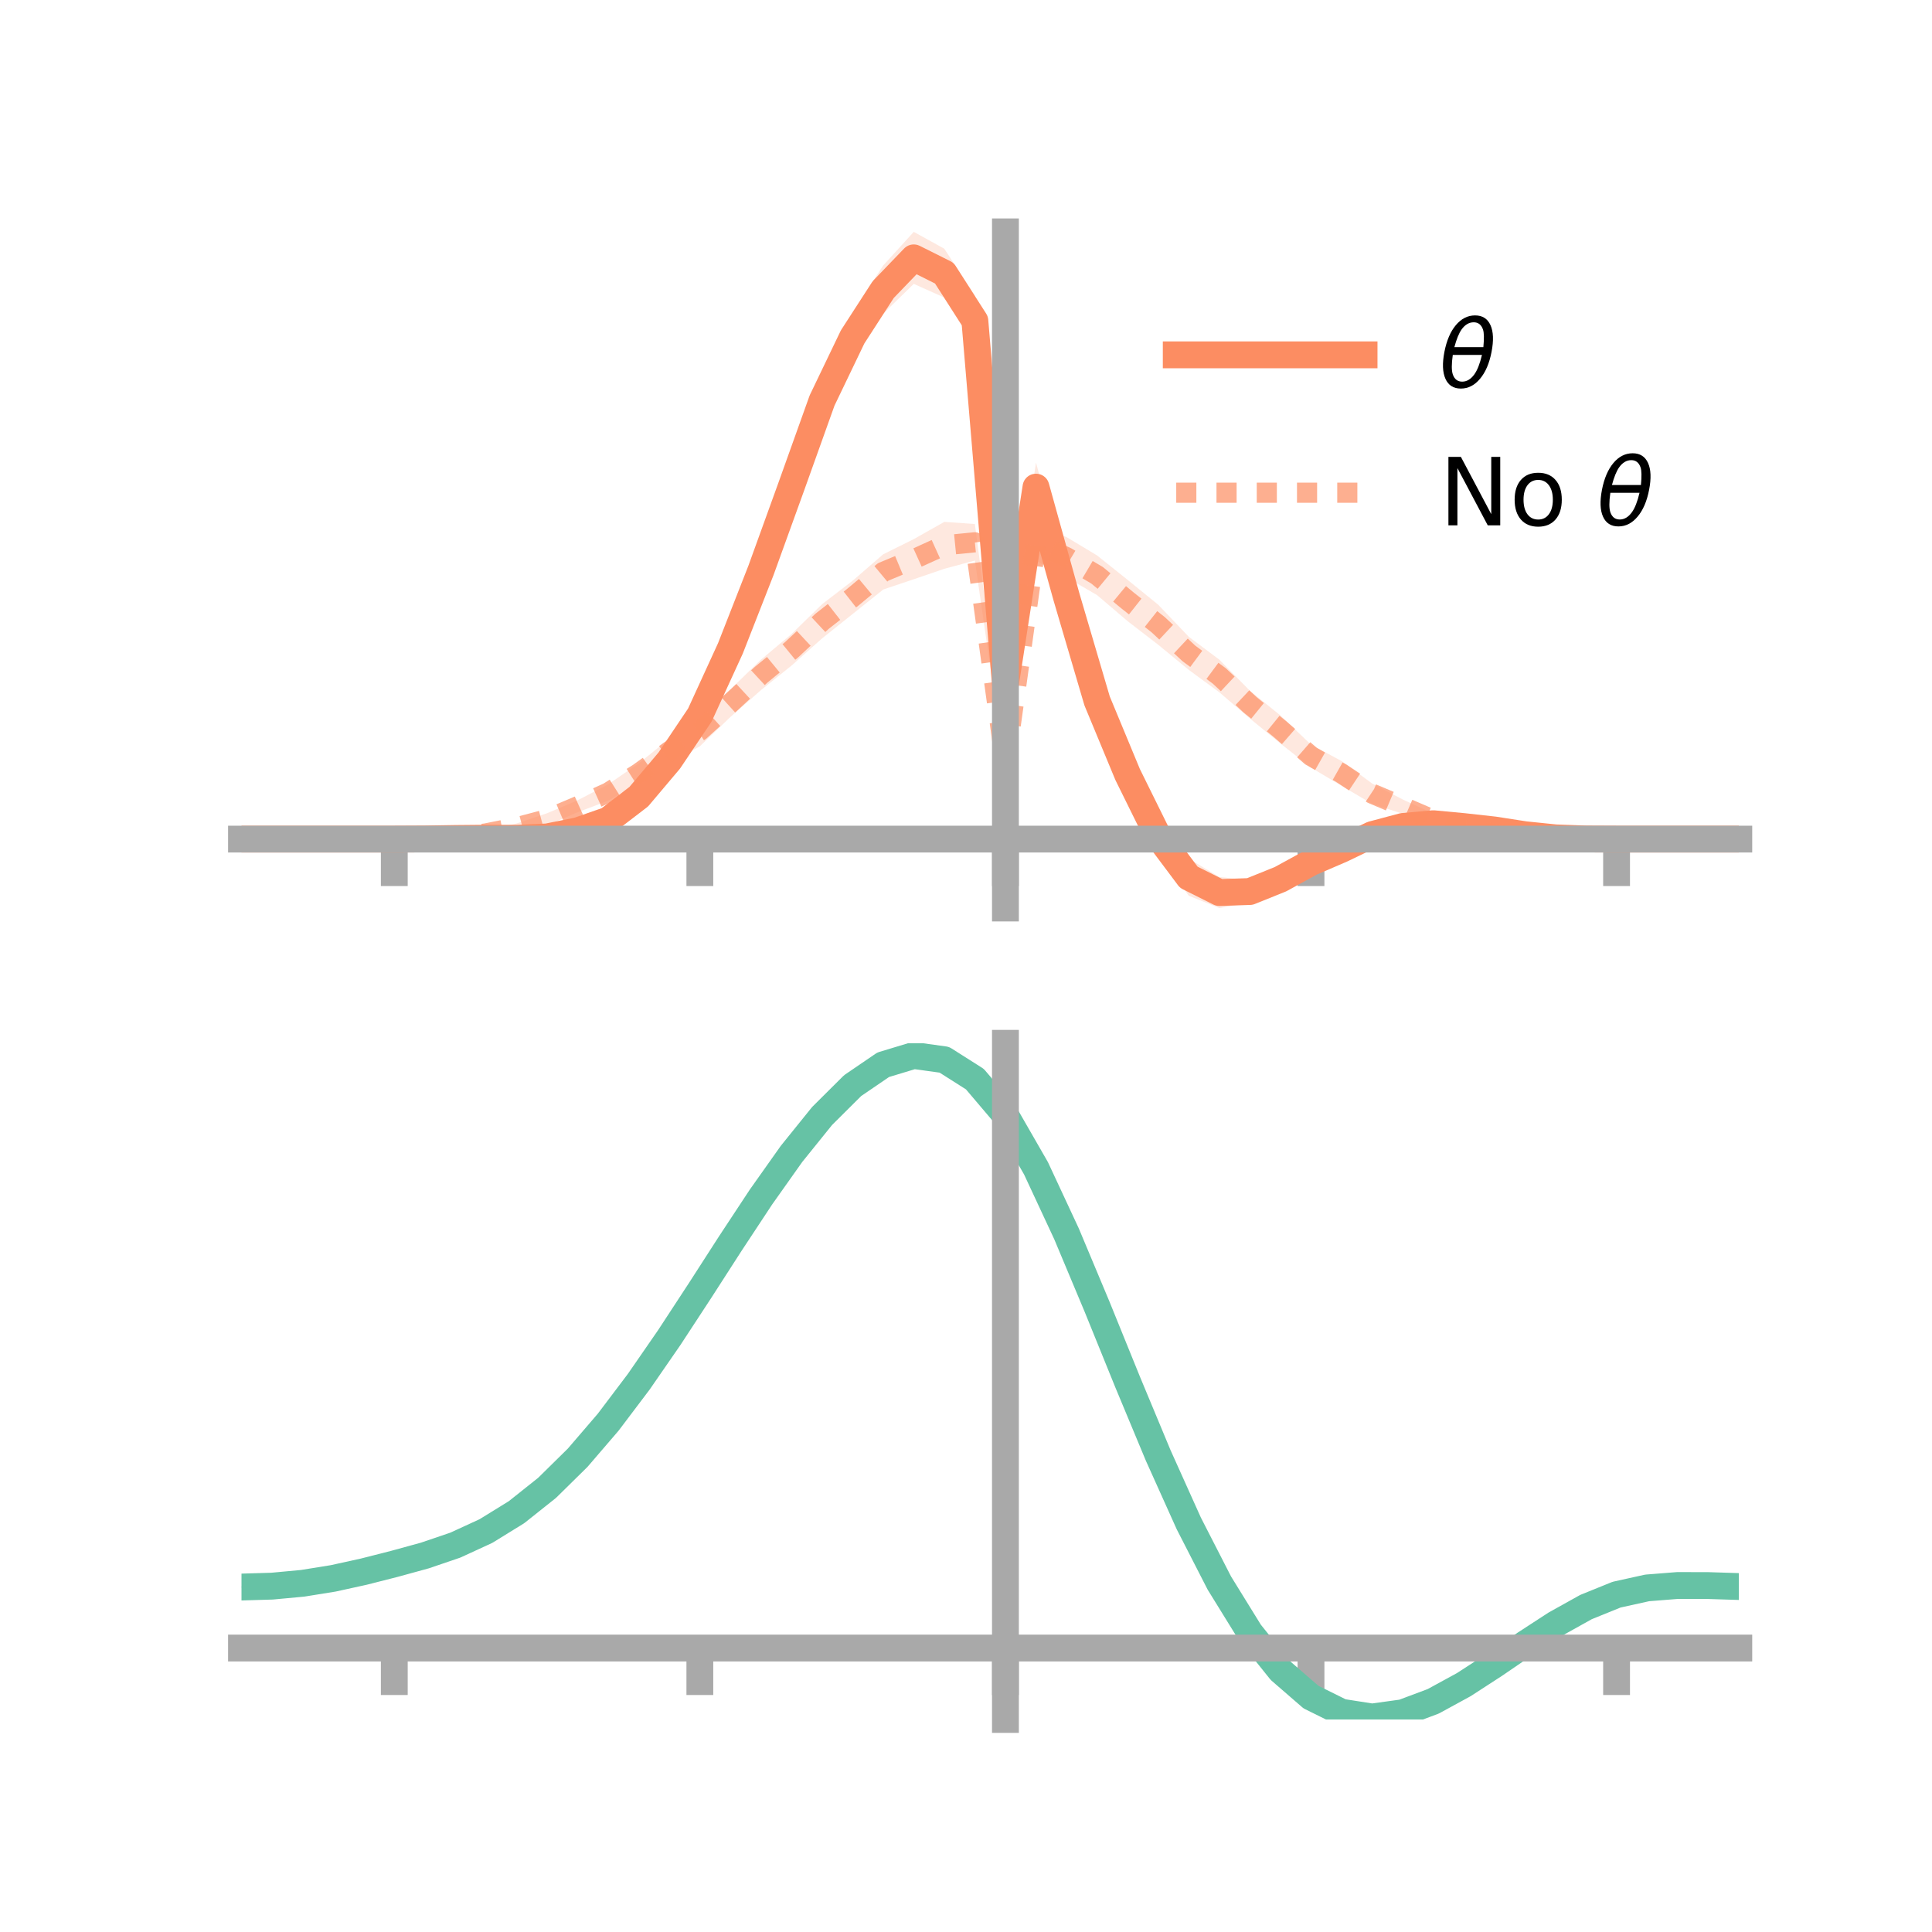 <?xml version="1.0" encoding="utf-8" standalone="no"?>
<!DOCTYPE svg PUBLIC "-//W3C//DTD SVG 1.1//EN"
  "http://www.w3.org/Graphics/SVG/1.1/DTD/svg11.dtd">
<!-- Created with matplotlib (https://matplotlib.org/) -->
<svg height="144pt" version="1.1" viewBox="0 0 144 144" width="144pt" xmlns="http://www.w3.org/2000/svg" xmlns:xlink="http://www.w3.org/1999/xlink">
 <defs>
  <style type="text/css">*{stroke-linecap:butt;stroke-linejoin:round;}</style>
 </defs>
 <g id="figure_1">
  <g id="patch_1">
   <path d="M 0 144 
L 144 144 
L 144 0 
L 0 0 
z
" style="fill:none;"/>
  </g>
  <g id="axes_1">
   <g id="patch_2">
    <path d="M 18 67.68 
L 129.6 67.68 
L 129.6 17.28 
L 18 17.28 
z
" style="fill:none;"/>
   </g>
   <g id="PolyCollection_1">
    <path clip-path="url(#ped41b1ec0a)" d="M 18 62.542 
L 18 62.542 
L 20.278 62.542 
L 22.555 62.542 
L 24.833 62.542 
L 27.11 62.542 
L 29.388 62.541 
L 31.665 62.499 
L 33.943 62.401 
L 36.22 62.313 
L 38.498 62.205 
L 40.776 62.08 
L 43.053 61.463 
L 45.331 60.594 
L 47.608 58.727 
L 49.886 55.929 
L 52.163 52.189 
L 54.441 47.224 
L 56.718 41.245 
L 58.996 34.975 
L 61.273 28.231 
L 63.551 23.308 
L 65.829 19.786 
L 68.106 17.28 
L 70.384 18.539 
L 72.661 22.036 
L 74.939 50.161 
L 77.216 34.477 
L 79.494 42.928 
L 81.771 50.475 
L 84.049 56.317 
L 86.327 61.142 
L 88.604 64.002 
L 90.882 65.369 
L 93.159 65.605 
L 95.437 64.633 
L 97.714 63.285 
L 99.992 62.636 
L 102.269 61.651 
L 104.547 61.084 
L 106.824 60.879 
L 109.102 61.274 
L 111.38 61.559 
L 113.657 62.021 
L 115.935 62.344 
L 118.212 62.488 
L 120.49 62.541 
L 122.767 62.542 
L 125.045 62.542 
L 127.322 62.542 
L 129.6 62.542 
L 129.6 62.542 
L 129.6 62.542 
L 127.322 62.542 
L 125.045 62.542 
L 122.767 62.542 
L 120.49 62.543 
L 118.212 62.576 
L 115.935 62.554 
L 113.657 62.407 
L 111.38 62.164 
L 109.102 61.943 
L 106.824 61.909 
L 104.547 62.117 
L 102.269 62.762 
L 99.992 63.972 
L 97.714 65.285 
L 95.437 66.431 
L 93.159 67.292 
L 90.882 67.68 
L 88.604 66.767 
L 86.327 63.548 
L 84.049 59.147 
L 81.771 54.009 
L 79.494 46.091 
L 77.216 38.139 
L 74.939 51.821 
L 72.661 25.79 
L 70.384 22.178 
L 68.106 21.158 
L 65.829 23.381 
L 63.551 26.906 
L 61.273 31.471 
L 58.996 37.459 
L 56.718 43.783 
L 54.441 49.425 
L 52.163 54.4 
L 49.886 57.436 
L 47.608 60.034 
L 45.331 61.66 
L 43.053 62.385 
L 40.776 62.68 
L 38.498 62.756 
L 36.22 62.632 
L 33.943 62.587 
L 31.665 62.564 
L 29.388 62.542 
L 27.11 62.542 
L 24.833 62.542 
L 22.555 62.542 
L 20.278 62.542 
L 18 62.542 
z
" style="fill:#fc8d62;fill-opacity:0.2;"/>
   </g>
   <g id="PolyCollection_2">
    <path clip-path="url(#ped41b1ec0a)" d="M 18 62.542 
L 18 62.542 
L 20.278 62.542 
L 22.555 62.542 
L 24.833 62.542 
L 27.11 62.542 
L 29.388 62.542 
L 31.665 62.487 
L 33.943 62.312 
L 36.22 61.933 
L 38.498 61.378 
L 40.776 60.613 
L 43.053 59.649 
L 45.331 58.462 
L 47.608 56.897 
L 49.886 55.062 
L 52.163 53.329 
L 54.441 51.387 
L 56.718 49.167 
L 58.996 47.257 
L 61.273 45.033 
L 63.551 43.284 
L 65.829 41.314 
L 68.106 40.183 
L 70.384 38.898 
L 72.661 39.057 
L 74.939 56.289 
L 77.216 39.201 
L 79.494 40.032 
L 81.771 41.402 
L 84.049 43.223 
L 86.327 45.073 
L 88.604 47.462 
L 90.882 49.167 
L 93.159 51.485 
L 95.437 53.328 
L 97.714 55.502 
L 99.992 56.721 
L 102.269 58.397 
L 104.547 59.586 
L 106.824 60.635 
L 109.102 61.374 
L 111.38 61.867 
L 113.657 62.281 
L 115.935 62.413 
L 118.212 62.512 
L 120.49 62.541 
L 122.767 62.542 
L 125.045 62.542 
L 127.322 62.542 
L 129.6 62.542 
L 129.6 62.542 
L 129.6 62.542 
L 127.322 62.542 
L 125.045 62.542 
L 122.767 62.542 
L 120.49 62.542 
L 118.212 62.586 
L 115.935 62.624 
L 113.657 62.596 
L 111.38 62.426 
L 109.102 62.077 
L 106.824 61.566 
L 104.547 60.652 
L 102.269 59.913 
L 99.992 58.57 
L 97.714 57.21 
L 95.437 55.417 
L 93.159 53.553 
L 90.882 51.6 
L 88.604 49.927 
L 86.327 48.056 
L 84.049 46.299 
L 81.771 44.357 
L 79.494 43.031 
L 77.216 41.797 
L 74.939 57.512 
L 72.661 41.781 
L 70.384 42.394 
L 68.106 43.174 
L 65.829 43.94 
L 63.551 45.762 
L 61.273 47.582 
L 58.996 49.609 
L 56.718 51.437 
L 54.441 53.44 
L 52.163 55.623 
L 49.886 56.904 
L 47.608 58.354 
L 45.331 59.68 
L 43.053 60.542 
L 40.776 61.504 
L 38.498 61.946 
L 36.22 62.302 
L 33.943 62.534 
L 31.665 62.564 
L 29.388 62.542 
L 27.11 62.542 
L 24.833 62.542 
L 22.555 62.542 
L 20.278 62.542 
L 18 62.542 
z
" style="fill:#fc8d62;fill-opacity:0.2;"/>
   </g>
   <g id="matplotlib.axis_1">
    <g id="xtick_1">
     <g id="line2d_1">
      <defs>
       <path d="M 0 0 
L 0 3.5 
" id="m36b358d8fa" style="stroke:#a9a9a9;stroke-width:2;"/>
      </defs>
      <g>
       <use style="fill:#a9a9a9;stroke:#a9a9a9;stroke-width:2;" x="29.388" xlink:href="#m36b358d8fa" y="62.542"/>
      </g>
     </g>
    </g>
    <g id="xtick_2">
     <g id="line2d_2">
      <g>
       <use style="fill:#a9a9a9;stroke:#a9a9a9;stroke-width:2;" x="52.163" xlink:href="#m36b358d8fa" y="62.542"/>
      </g>
     </g>
    </g>
    <g id="xtick_3">
     <g id="line2d_3">
      <g>
       <use style="fill:#a9a9a9;stroke:#a9a9a9;stroke-width:2;" x="74.939" xlink:href="#m36b358d8fa" y="62.542"/>
      </g>
     </g>
    </g>
    <g id="xtick_4">
     <g id="line2d_4">
      <g>
       <use style="fill:#a9a9a9;stroke:#a9a9a9;stroke-width:2;" x="97.714" xlink:href="#m36b358d8fa" y="62.542"/>
      </g>
     </g>
    </g>
    <g id="xtick_5">
     <g id="line2d_5">
      <g>
       <use style="fill:#a9a9a9;stroke:#a9a9a9;stroke-width:2;" x="120.49" xlink:href="#m36b358d8fa" y="62.542"/>
      </g>
     </g>
    </g>
   </g>
   <g id="matplotlib.axis_2"/>
   <g id="line2d_6">
    <path clip-path="url(#ped41b1ec0a)" d="M 18 62.542 
L 20.278 62.542 
L 22.555 62.542 
L 24.833 62.542 
L 27.11 62.542 
L 29.388 62.542 
L 31.665 62.531 
L 33.943 62.494 
L 36.22 62.473 
L 38.498 62.48 
L 40.776 62.38 
L 43.053 61.924 
L 45.331 61.127 
L 47.608 59.381 
L 49.886 56.683 
L 52.163 53.295 
L 54.441 48.325 
L 56.718 42.514 
L 58.996 36.217 
L 61.273 29.851 
L 63.551 25.107 
L 65.829 21.584 
L 68.106 19.219 
L 70.384 20.359 
L 72.661 23.913 
L 74.939 50.991 
L 77.216 36.308 
L 79.494 44.51 
L 81.771 52.242 
L 84.049 57.732 
L 86.327 62.345 
L 88.604 65.385 
L 90.882 66.525 
L 93.159 66.449 
L 95.437 65.532 
L 97.714 64.285 
L 99.992 63.304 
L 102.269 62.207 
L 104.547 61.6 
L 106.824 61.394 
L 109.102 61.608 
L 111.38 61.861 
L 113.657 62.214 
L 115.935 62.449 
L 118.212 62.532 
L 120.49 62.542 
L 122.767 62.542 
L 125.045 62.542 
L 127.322 62.542 
L 129.6 62.542 
" style="fill:none;stroke:#fc8d62;stroke-linecap:square;stroke-width:2;"/>
   </g>
   <g id="line2d_7">
    <path clip-path="url(#ped41b1ec0a)" d="M 18 62.542 
L 20.278 62.542 
L 22.555 62.542 
L 24.833 62.542 
L 27.11 62.542 
L 29.388 62.542 
L 31.665 62.525 
L 33.943 62.423 
L 36.22 62.117 
L 38.498 61.662 
L 40.776 61.058 
L 43.053 60.095 
L 45.331 59.071 
L 47.608 57.626 
L 49.886 55.983 
L 52.163 54.476 
L 54.441 52.413 
L 56.718 50.302 
L 58.996 48.433 
L 61.273 46.307 
L 63.551 44.523 
L 65.829 42.627 
L 68.106 41.679 
L 70.384 40.646 
L 72.661 40.419 
L 74.939 56.901 
L 77.216 40.499 
L 79.494 41.531 
L 81.771 42.879 
L 84.049 44.761 
L 86.327 46.564 
L 88.604 48.695 
L 90.882 50.383 
L 93.159 52.519 
L 95.437 54.372 
L 97.714 56.356 
L 99.992 57.645 
L 102.269 59.155 
L 104.547 60.119 
L 106.824 61.1 
L 109.102 61.726 
L 111.38 62.147 
L 113.657 62.438 
L 115.935 62.519 
L 118.212 62.549 
L 120.49 62.542 
L 122.767 62.542 
L 125.045 62.542 
L 127.322 62.542 
L 129.6 62.542 
" style="fill:none;stroke:#fc8d62;stroke-dasharray:1.5,1.5;stroke-dashoffset:0;stroke-opacity:0.7;stroke-width:1.5;"/>
   </g>
   <g id="patch_3">
    <path d="M 74.939 67.68 
L 74.939 17.28 
" style="fill:none;stroke:#a9a9a9;stroke-linecap:square;stroke-linejoin:miter;stroke-width:2;"/>
   </g>
   <g id="patch_4">
    <path d="M 129.6 67.68 
L 129.6 17.28 
" style="fill:none;"/>
   </g>
   <g id="patch_5">
    <path d="M 18 62.542 
L 129.6 62.542 
" style="fill:none;stroke:#a9a9a9;stroke-linecap:square;stroke-linejoin:miter;stroke-width:2;"/>
   </g>
   <g id="patch_6">
    <path d="M 18 17.28 
L 129.6 17.28 
" style="fill:none;"/>
   </g>
   <g id="legend_1">
    <g id="line2d_8">
     <path d="M 87.67 26.449 
L 101.67 26.449 
" style="fill:none;stroke:#fc8d62;stroke-linecap:square;stroke-width:2;"/>
    </g>
    <g id="line2d_9"/>
    <g id="text_1">
     <!-- $\theta$ -->
     <g transform="translate(107.27 28.899)scale(0.07 -0.07)">
      <defs>
       <path d="M 45.516 34.672 
L 14.453 34.672 
Q 12.359 20.062 14.5 13.875 
Q 17.188 6.25 24.469 6.25 
Q 31.781 6.25 37.359 13.922 
Q 42.234 20.656 45.516 34.672 
z
M 47.016 42.969 
Q 48.344 56.844 46.625 61.719 
Q 43.953 69.438 36.766 69.438 
Q 29.297 69.438 23.828 61.812 
Q 19.531 55.672 16.156 42.969 
z
M 38.188 76.766 
Q 49.906 76.766 54.594 66.406 
Q 59.281 56.109 55.719 37.844 
Q 52.203 19.625 43.453 9.281 
Q 34.766 -1.125 23.047 -1.125 
Q 11.281 -1.125 6.641 9.281 
Q 2 19.625 5.516 37.844 
Q 9.078 56.109 17.719 66.406 
Q 26.422 76.766 38.188 76.766 
z
" id="DejaVuSans-Oblique-952"/>
      </defs>
      <use transform="translate(0 0.234)" xlink:href="#DejaVuSans-Oblique-952"/>
     </g>
    </g>
    <g id="line2d_10">
     <path d="M 87.67 36.724 
L 101.67 36.724 
" style="fill:none;stroke:#fc8d62;stroke-dasharray:1.5,1.5;stroke-dashoffset:0;stroke-opacity:0.7;stroke-width:1.5;"/>
    </g>
    <g id="line2d_11"/>
    <g id="text_2">
     <!-- No $\theta$ -->
     <g transform="translate(107.27 39.174)scale(0.07 -0.07)">
      <defs>
       <path d="M 9.812 72.906 
L 23.094 72.906 
L 55.422 11.922 
L 55.422 72.906 
L 64.984 72.906 
L 64.984 0 
L 51.703 0 
L 19.391 60.984 
L 19.391 0 
L 9.812 0 
z
" id="DejaVuSans-78"/>
       <path d="M 30.609 48.391 
Q 23.391 48.391 19.188 42.75 
Q 14.984 37.109 14.984 27.297 
Q 14.984 17.484 19.156 11.844 
Q 23.344 6.203 30.609 6.203 
Q 37.797 6.203 41.984 11.859 
Q 46.188 17.531 46.188 27.297 
Q 46.188 37.016 41.984 42.703 
Q 37.797 48.391 30.609 48.391 
z
M 30.609 56 
Q 42.328 56 49.016 48.375 
Q 55.719 40.766 55.719 27.297 
Q 55.719 13.875 49.016 6.219 
Q 42.328 -1.422 30.609 -1.422 
Q 18.844 -1.422 12.172 6.219 
Q 5.516 13.875 5.516 27.297 
Q 5.516 40.766 12.172 48.375 
Q 18.844 56 30.609 56 
z
" id="DejaVuSans-111"/>
       <path id="DejaVuSans-32"/>
      </defs>
      <use transform="translate(0 0.234)" xlink:href="#DejaVuSans-78"/>
      <use transform="translate(74.805 0.234)" xlink:href="#DejaVuSans-111"/>
      <use transform="translate(135.986 0.234)" xlink:href="#DejaVuSans-32"/>
      <use transform="translate(167.773 0.234)" xlink:href="#DejaVuSans-Oblique-952"/>
     </g>
    </g>
   </g>
  </g>
  <g id="axes_2">
   <g id="patch_7">
    <path d="M 18 128.16 
L 129.6 128.16 
L 129.6 77.76 
L 18 77.76 
z
" style="fill:none;"/>
   </g>
   <g id="PolyCollection_3">
    <path clip-path="url(#p5671fbbff7)" d="M 18 118.365 
L 18 118.213 
L 20.278 118.147 
L 22.555 117.928 
L 24.833 117.549 
L 27.11 117.033 
L 29.388 116.436 
L 31.665 115.795 
L 33.943 115.002 
L 36.22 113.937 
L 38.498 112.51 
L 40.776 110.667 
L 43.053 108.387 
L 45.331 105.685 
L 47.608 102.61 
L 49.886 99.241 
L 52.163 95.685 
L 54.441 92.07 
L 56.718 88.539 
L 58.996 85.25 
L 61.273 82.365 
L 63.551 80.05 
L 65.829 78.464 
L 68.106 77.76 
L 70.384 78.079 
L 72.661 79.548 
L 74.939 82.273 
L 77.216 86.292 
L 79.494 91.256 
L 81.771 96.771 
L 84.049 102.47 
L 86.327 108.026 
L 88.604 113.168 
L 90.882 117.685 
L 93.159 121.426 
L 95.437 124.306 
L 97.714 126.297 
L 99.992 127.433 
L 102.269 127.79 
L 104.547 127.479 
L 106.824 126.634 
L 109.102 125.405 
L 111.38 123.944 
L 113.657 122.406 
L 115.935 120.936 
L 118.212 119.675 
L 120.49 118.753 
L 122.767 118.252 
L 125.045 118.075 
L 127.322 118.088 
L 129.6 118.168 
L 129.6 118.334 
L 129.6 118.334 
L 127.322 118.27 
L 125.045 118.271 
L 122.767 118.456 
L 120.49 118.96 
L 118.212 119.886 
L 115.935 121.16 
L 113.657 122.655 
L 111.38 124.227 
L 109.102 125.722 
L 106.824 126.979 
L 104.547 127.841 
L 102.269 128.16 
L 99.992 127.808 
L 97.714 126.686 
L 95.437 124.732 
L 93.159 121.926 
L 90.882 118.296 
L 88.604 113.921 
L 86.327 108.94 
L 84.049 103.555 
L 81.771 98.029 
L 79.494 92.677 
L 77.216 87.858 
L 74.939 83.957 
L 72.661 81.316 
L 70.384 79.894 
L 68.106 79.584 
L 65.829 80.259 
L 63.551 81.779 
L 61.273 83.997 
L 58.996 86.757 
L 56.718 89.903 
L 54.441 93.279 
L 52.163 96.736 
L 49.886 100.138 
L 47.608 103.366 
L 45.331 106.319 
L 43.053 108.921 
L 40.776 111.124 
L 38.498 112.911 
L 36.22 114.294 
L 33.943 115.323 
L 31.665 116.083 
L 29.388 116.691 
L 27.11 117.254 
L 24.833 117.736 
L 22.555 118.091 
L 20.278 118.297 
L 18 118.365 
z
" style="fill:#66c2a5;fill-opacity:0.2;"/>
   </g>
   <g id="matplotlib.axis_3">
    <g id="xtick_6">
     <g id="line2d_12">
      <g>
       <use style="fill:#a9a9a9;stroke:#a9a9a9;stroke-width:2;" x="29.388" xlink:href="#m36b358d8fa" y="122.835"/>
      </g>
     </g>
    </g>
    <g id="xtick_7">
     <g id="line2d_13">
      <g>
       <use style="fill:#a9a9a9;stroke:#a9a9a9;stroke-width:2;" x="52.163" xlink:href="#m36b358d8fa" y="122.835"/>
      </g>
     </g>
    </g>
    <g id="xtick_8">
     <g id="line2d_14">
      <g>
       <use style="fill:#a9a9a9;stroke:#a9a9a9;stroke-width:2;" x="74.939" xlink:href="#m36b358d8fa" y="122.835"/>
      </g>
     </g>
    </g>
    <g id="xtick_9">
     <g id="line2d_15">
      <g>
       <use style="fill:#a9a9a9;stroke:#a9a9a9;stroke-width:2;" x="97.714" xlink:href="#m36b358d8fa" y="122.835"/>
      </g>
     </g>
    </g>
    <g id="xtick_10">
     <g id="line2d_16">
      <g>
       <use style="fill:#a9a9a9;stroke:#a9a9a9;stroke-width:2;" x="120.49" xlink:href="#m36b358d8fa" y="122.835"/>
      </g>
     </g>
    </g>
   </g>
   <g id="matplotlib.axis_4"/>
   <g id="line2d_17">
    <path clip-path="url(#p5671fbbff7)" d="M 18 118.289 
L 20.278 118.222 
L 22.555 118.01 
L 24.833 117.643 
L 27.11 117.143 
L 29.388 116.564 
L 31.665 115.939 
L 33.943 115.163 
L 36.22 114.115 
L 38.498 112.71 
L 40.776 110.896 
L 43.053 108.654 
L 45.331 106.002 
L 47.608 102.988 
L 49.886 99.69 
L 52.163 96.211 
L 54.441 92.674 
L 56.718 89.221 
L 58.996 86.004 
L 61.273 83.181 
L 63.551 80.915 
L 65.829 79.361 
L 68.106 78.672 
L 70.384 78.987 
L 72.661 80.432 
L 74.939 83.115 
L 77.216 87.075 
L 79.494 91.966 
L 81.771 97.4 
L 84.049 103.013 
L 86.327 108.483 
L 88.604 113.544 
L 90.882 117.99 
L 93.159 121.676 
L 95.437 124.519 
L 97.714 126.492 
L 99.992 127.62 
L 102.269 127.975 
L 104.547 127.66 
L 106.824 126.807 
L 109.102 125.563 
L 111.38 124.086 
L 113.657 122.53 
L 115.935 121.048 
L 118.212 119.78 
L 120.49 118.857 
L 122.767 118.354 
L 125.045 118.173 
L 127.322 118.179 
L 129.6 118.251 
" style="fill:none;stroke:#66c2a5;stroke-linecap:square;stroke-width:2;"/>
   </g>
   <g id="patch_8">
    <path d="M 74.939 128.16 
L 74.939 77.76 
" style="fill:none;stroke:#a9a9a9;stroke-linecap:square;stroke-linejoin:miter;stroke-width:2;"/>
   </g>
   <g id="patch_9">
    <path d="M 129.6 128.16 
L 129.6 77.76 
" style="fill:none;"/>
   </g>
   <g id="patch_10">
    <path d="M 18 122.835 
L 129.6 122.835 
" style="fill:none;stroke:#a9a9a9;stroke-linecap:square;stroke-linejoin:miter;stroke-width:2;"/>
   </g>
   <g id="patch_11">
    <path d="M 18 77.76 
L 129.6 77.76 
" style="fill:none;"/>
   </g>
  </g>
 </g>
 <defs>
  <clipPath id="ped41b1ec0a">
   <rect height="50.4" width="111.6" x="18" y="17.28"/>
  </clipPath>
  <clipPath id="p5671fbbff7">
   <rect height="50.4" width="111.6" x="18" y="77.76"/>
  </clipPath>
 </defs>
</svg>
